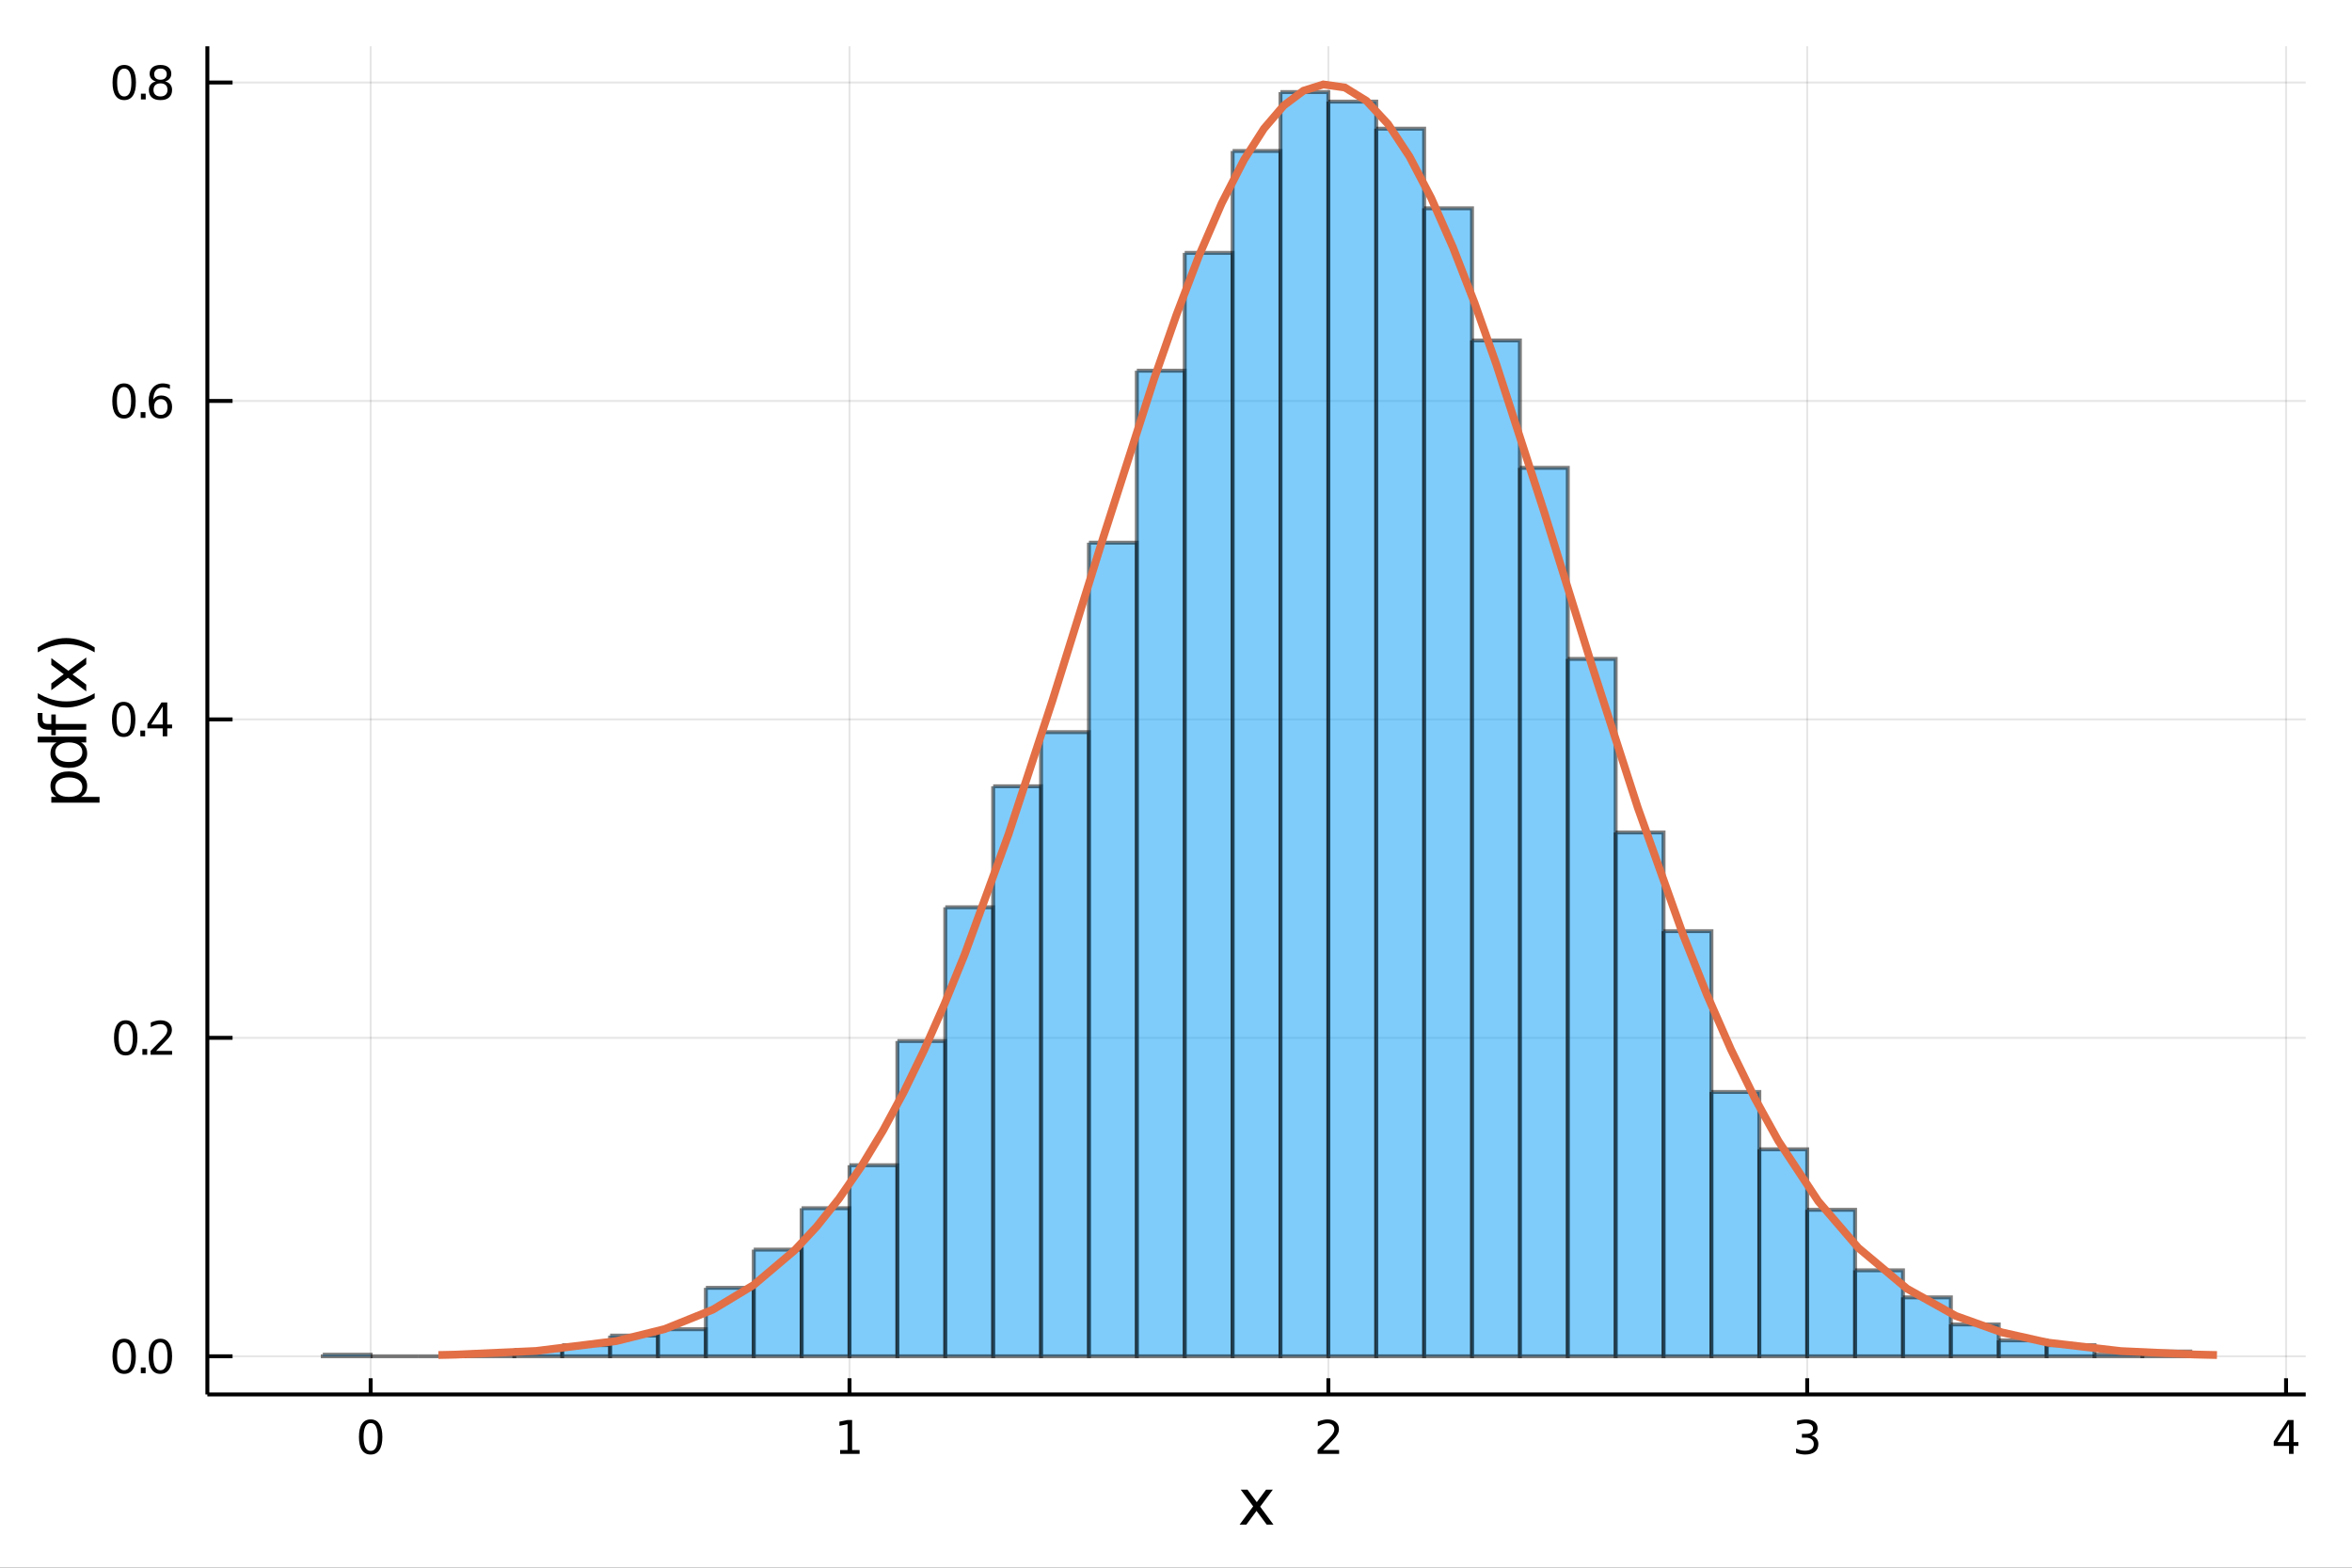 <?xml version="1.0" encoding="utf-8"?>
<svg xmlns="http://www.w3.org/2000/svg" xmlns:xlink="http://www.w3.org/1999/xlink" width="600" height="400" viewBox="0 0 2400 1600">
<rect x="0" y="0" width="2400" height="1600" fill="#333333" stroke="none"/>
<defs>
  <clipPath id="clip630">
    <rect x="0" y="0" width="2400" height="1600"/>
  </clipPath>
</defs>
<path clip-path="url(#clip630)" d="
M0 1600 L2400 1600 L2400 0 L0 0  Z
  " fill="#ffffff" fill-rule="evenodd" fill-opacity="1"/>
<defs>
  <clipPath id="clip631">
    <rect x="480" y="0" width="1681" height="1600"/>
  </clipPath>
</defs>
<path clip-path="url(#clip630)" d="
M211.602 1423.18 L2352.76 1423.18 L2352.76 47.244 L211.602 47.244  Z
  " fill="#ffffff" fill-rule="evenodd" fill-opacity="1"/>
<defs>
  <clipPath id="clip632">
    <rect x="211" y="47" width="2142" height="1377"/>
  </clipPath>
</defs>
<polyline clip-path="url(#clip632)" style="stroke:#000000; stroke-width:2; stroke-opacity:0.1; fill:none" points="
  378.232,1423.18 378.232,47.244 
  "/>
<polyline clip-path="url(#clip632)" style="stroke:#000000; stroke-width:2; stroke-opacity:0.1; fill:none" points="
  866.852,1423.18 866.852,47.244 
  "/>
<polyline clip-path="url(#clip632)" style="stroke:#000000; stroke-width:2; stroke-opacity:0.1; fill:none" points="
  1355.47,1423.18 1355.47,47.244 
  "/>
<polyline clip-path="url(#clip632)" style="stroke:#000000; stroke-width:2; stroke-opacity:0.1; fill:none" points="
  1844.09,1423.18 1844.09,47.244 
  "/>
<polyline clip-path="url(#clip632)" style="stroke:#000000; stroke-width:2; stroke-opacity:0.1; fill:none" points="
  2332.71,1423.18 2332.71,47.244 
  "/>
<polyline clip-path="url(#clip630)" style="stroke:#000000; stroke-width:4; stroke-opacity:1; fill:none" points="
  211.602,1423.18 2352.76,1423.18 
  "/>
<polyline clip-path="url(#clip630)" style="stroke:#000000; stroke-width:4; stroke-opacity:1; fill:none" points="
  378.232,1423.18 378.232,1406.67 
  "/>
<polyline clip-path="url(#clip630)" style="stroke:#000000; stroke-width:4; stroke-opacity:1; fill:none" points="
  866.852,1423.18 866.852,1406.67 
  "/>
<polyline clip-path="url(#clip630)" style="stroke:#000000; stroke-width:4; stroke-opacity:1; fill:none" points="
  1355.47,1423.18 1355.47,1406.67 
  "/>
<polyline clip-path="url(#clip630)" style="stroke:#000000; stroke-width:4; stroke-opacity:1; fill:none" points="
  1844.09,1423.18 1844.09,1406.67 
  "/>
<polyline clip-path="url(#clip630)" style="stroke:#000000; stroke-width:4; stroke-opacity:1; fill:none" points="
  2332.71,1423.18 2332.71,1406.67 
  "/>
<path clip-path="url(#clip630)" d="M 0 0 M378.232 1452.37 Q374.621 1452.37 372.792 1455.94 Q370.986 1459.48 370.986 1466.61 Q370.986 1473.71 372.792 1477.28 Q374.621 1480.82 378.232 1480.82 Q381.866 1480.82 383.671 1477.28 Q385.5 1473.71 385.5 1466.61 Q385.5 1459.48 383.671 1455.94 Q381.866 1452.37 378.232 1452.37 M378.232 1448.67 Q384.042 1448.67 387.097 1453.27 Q390.176 1457.86 390.176 1466.61 Q390.176 1475.33 387.097 1479.94 Q384.042 1484.52 378.232 1484.52 Q372.422 1484.52 369.343 1479.94 Q366.287 1475.33 366.287 1466.61 Q366.287 1457.86 369.343 1453.27 Q372.422 1448.67 378.232 1448.67 Z" fill="#000000" fill-rule="evenodd" fill-opacity="1" /><path clip-path="url(#clip630)" d="M 0 0 M857.234 1479.92 L864.873 1479.92 L864.873 1453.55 L856.563 1455.22 L856.563 1450.96 L864.826 1449.29 L869.502 1449.29 L869.502 1479.92 L877.141 1479.92 L877.141 1483.85 L857.234 1483.85 L857.234 1479.92 Z" fill="#000000" fill-rule="evenodd" fill-opacity="1" /><path clip-path="url(#clip630)" d="M 0 0 M1350.13 1479.92 L1366.44 1479.92 L1366.44 1483.85 L1344.5 1483.85 L1344.5 1479.92 Q1347.16 1477.16 1351.75 1472.53 Q1356.35 1467.88 1357.53 1466.54 Q1359.78 1464.01 1360.66 1462.28 Q1361.56 1460.52 1361.56 1458.83 Q1361.56 1456.07 1359.62 1454.34 Q1357.69 1452.6 1354.59 1452.6 Q1352.39 1452.6 1349.94 1453.37 Q1347.51 1454.13 1344.73 1455.68 L1344.73 1450.96 Q1347.56 1449.82 1350.01 1449.25 Q1352.46 1448.67 1354.5 1448.67 Q1359.87 1448.67 1363.06 1451.35 Q1366.26 1454.04 1366.26 1458.53 Q1366.26 1460.66 1365.45 1462.58 Q1364.66 1464.48 1362.56 1467.07 Q1361.98 1467.74 1358.87 1470.96 Q1355.77 1474.15 1350.13 1479.92 Z" fill="#000000" fill-rule="evenodd" fill-opacity="1" /><path clip-path="url(#clip630)" d="M 0 0 M1848.34 1465.22 Q1851.7 1465.94 1853.57 1468.2 Q1855.47 1470.47 1855.47 1473.81 Q1855.47 1478.92 1851.95 1481.72 Q1848.43 1484.52 1841.95 1484.52 Q1839.78 1484.52 1837.46 1484.08 Q1835.17 1483.67 1832.72 1482.81 L1832.72 1478.3 Q1834.66 1479.43 1836.97 1480.01 Q1839.29 1480.59 1841.81 1480.59 Q1846.21 1480.59 1848.5 1478.85 Q1850.82 1477.12 1850.82 1473.81 Q1850.82 1470.75 1848.66 1469.04 Q1846.53 1467.3 1842.72 1467.3 L1838.69 1467.3 L1838.69 1463.46 L1842.9 1463.46 Q1846.35 1463.46 1848.18 1462.09 Q1850.01 1460.7 1850.01 1458.11 Q1850.01 1455.45 1848.11 1454.04 Q1846.23 1452.6 1842.72 1452.6 Q1840.79 1452.6 1838.59 1453.02 Q1836.4 1453.44 1833.76 1454.31 L1833.76 1450.15 Q1836.42 1449.41 1838.73 1449.04 Q1841.07 1448.67 1843.13 1448.67 Q1848.46 1448.67 1851.56 1451.1 Q1854.66 1453.5 1854.66 1457.63 Q1854.66 1460.5 1853.02 1462.49 Q1851.37 1464.45 1848.34 1465.22 Z" fill="#000000" fill-rule="evenodd" fill-opacity="1" /><path clip-path="url(#clip630)" d="M 0 0 M2335.72 1453.37 L2323.92 1471.81 L2335.72 1471.81 L2335.72 1453.37 M2334.5 1449.29 L2340.37 1449.29 L2340.37 1471.81 L2345.31 1471.81 L2345.31 1475.7 L2340.37 1475.7 L2340.37 1483.85 L2335.72 1483.85 L2335.72 1475.7 L2320.12 1475.7 L2320.12 1471.19 L2334.5 1449.29 Z" fill="#000000" fill-rule="evenodd" fill-opacity="1" /><path clip-path="url(#clip630)" d="M 0 0 M1298.79 1520.4 L1285.9 1537.74 L1299.46 1556.04 L1292.56 1556.04 L1282.18 1542.04 L1271.8 1556.04 L1264.9 1556.04 L1278.74 1537.39 L1266.07 1520.4 L1272.98 1520.4 L1282.43 1533.1 L1291.89 1520.4 L1298.79 1520.4 Z" fill="#000000" fill-rule="evenodd" fill-opacity="1" /><polyline clip-path="url(#clip632)" style="stroke:#000000; stroke-width:2; stroke-opacity:0.1; fill:none" points="
  211.602,1384.24 2352.76,1384.24 
  "/>
<polyline clip-path="url(#clip632)" style="stroke:#000000; stroke-width:2; stroke-opacity:0.1; fill:none" points="
  211.602,1059.23 2352.76,1059.23 
  "/>
<polyline clip-path="url(#clip632)" style="stroke:#000000; stroke-width:2; stroke-opacity:0.1; fill:none" points="
  211.602,734.221 2352.76,734.221 
  "/>
<polyline clip-path="url(#clip632)" style="stroke:#000000; stroke-width:2; stroke-opacity:0.1; fill:none" points="
  211.602,409.213 2352.76,409.213 
  "/>
<polyline clip-path="url(#clip632)" style="stroke:#000000; stroke-width:2; stroke-opacity:0.1; fill:none" points="
  211.602,84.204 2352.76,84.204 
  "/>
<polyline clip-path="url(#clip630)" style="stroke:#000000; stroke-width:4; stroke-opacity:1; fill:none" points="
  211.602,1423.18 211.602,47.244 
  "/>
<polyline clip-path="url(#clip630)" style="stroke:#000000; stroke-width:4; stroke-opacity:1; fill:none" points="
  211.602,1384.24 237.296,1384.24 
  "/>
<polyline clip-path="url(#clip630)" style="stroke:#000000; stroke-width:4; stroke-opacity:1; fill:none" points="
  211.602,1059.23 237.296,1059.23 
  "/>
<polyline clip-path="url(#clip630)" style="stroke:#000000; stroke-width:4; stroke-opacity:1; fill:none" points="
  211.602,734.221 237.296,734.221 
  "/>
<polyline clip-path="url(#clip630)" style="stroke:#000000; stroke-width:4; stroke-opacity:1; fill:none" points="
  211.602,409.213 237.296,409.213 
  "/>
<polyline clip-path="url(#clip630)" style="stroke:#000000; stroke-width:4; stroke-opacity:1; fill:none" points="
  211.602,84.204 237.296,84.204 
  "/>
<path clip-path="url(#clip630)" d="M 0 0 M126.691 1370.04 Q123.08 1370.04 121.251 1373.6 Q119.445 1377.14 119.445 1384.27 Q119.445 1391.38 121.251 1394.94 Q123.08 1398.49 126.691 1398.49 Q130.325 1398.49 132.13 1394.94 Q133.959 1391.38 133.959 1384.27 Q133.959 1377.14 132.13 1373.6 Q130.325 1370.04 126.691 1370.04 M126.691 1366.33 Q132.501 1366.33 135.556 1370.94 Q138.635 1375.52 138.635 1384.27 Q138.635 1393 135.556 1397.61 Q132.501 1402.19 126.691 1402.19 Q120.88 1402.19 117.802 1397.61 Q114.746 1393 114.746 1384.27 Q114.746 1375.52 117.802 1370.94 Q120.88 1366.33 126.691 1366.33 Z" fill="#000000" fill-rule="evenodd" fill-opacity="1" /><path clip-path="url(#clip630)" d="M 0 0 M143.704 1395.64 L148.589 1395.64 L148.589 1401.52 L143.704 1401.52 L143.704 1395.64 Z" fill="#000000" fill-rule="evenodd" fill-opacity="1" /><path clip-path="url(#clip630)" d="M 0 0 M163.658 1370.04 Q160.047 1370.04 158.218 1373.6 Q156.413 1377.14 156.413 1384.27 Q156.413 1391.38 158.218 1394.94 Q160.047 1398.49 163.658 1398.49 Q167.292 1398.49 169.098 1394.94 Q170.927 1391.38 170.927 1384.27 Q170.927 1377.14 169.098 1373.6 Q167.292 1370.04 163.658 1370.04 M163.658 1366.33 Q169.468 1366.33 172.524 1370.94 Q175.602 1375.52 175.602 1384.27 Q175.602 1393 172.524 1397.61 Q169.468 1402.19 163.658 1402.19 Q157.848 1402.19 154.769 1397.61 Q151.714 1393 151.714 1384.27 Q151.714 1375.52 154.769 1370.94 Q157.848 1366.33 163.658 1366.33 Z" fill="#000000" fill-rule="evenodd" fill-opacity="1" /><path clip-path="url(#clip630)" d="M 0 0 M128.288 1045.03 Q124.677 1045.03 122.848 1048.59 Q121.043 1052.13 121.043 1059.26 Q121.043 1066.37 122.848 1069.94 Q124.677 1073.48 128.288 1073.48 Q131.922 1073.48 133.728 1069.94 Q135.556 1066.37 135.556 1059.26 Q135.556 1052.13 133.728 1048.59 Q131.922 1045.03 128.288 1045.03 M128.288 1041.32 Q134.098 1041.32 137.154 1045.93 Q140.232 1050.51 140.232 1059.26 Q140.232 1067.99 137.154 1072.6 Q134.098 1077.18 128.288 1077.18 Q122.478 1077.18 119.399 1072.6 Q116.343 1067.99 116.343 1059.26 Q116.343 1050.51 119.399 1045.93 Q122.478 1041.32 128.288 1041.32 Z" fill="#000000" fill-rule="evenodd" fill-opacity="1" /><path clip-path="url(#clip630)" d="M 0 0 M145.302 1070.63 L150.186 1070.63 L150.186 1076.51 L145.302 1076.51 L145.302 1070.63 Z" fill="#000000" fill-rule="evenodd" fill-opacity="1" /><path clip-path="url(#clip630)" d="M 0 0 M159.283 1072.57 L175.602 1072.57 L175.602 1076.51 L153.658 1076.51 L153.658 1072.57 Q156.32 1069.82 160.903 1065.19 Q165.51 1060.54 166.69 1059.19 Q168.936 1056.67 169.815 1054.94 Q170.718 1053.18 170.718 1051.49 Q170.718 1048.73 168.774 1047 Q166.852 1045.26 163.751 1045.26 Q161.552 1045.26 159.098 1046.02 Q156.667 1046.79 153.89 1048.34 L153.89 1043.62 Q156.714 1042.48 159.167 1041.9 Q161.621 1041.32 163.658 1041.32 Q169.028 1041.32 172.223 1044.01 Q175.417 1046.7 175.417 1051.19 Q175.417 1053.32 174.607 1055.24 Q173.82 1057.13 171.714 1059.73 Q171.135 1060.4 168.033 1063.62 Q164.931 1066.81 159.283 1072.57 Z" fill="#000000" fill-rule="evenodd" fill-opacity="1" /><path clip-path="url(#clip630)" d="M 0 0 M126.205 720.02 Q122.593 720.02 120.765 723.585 Q118.959 727.126 118.959 734.256 Q118.959 741.362 120.765 744.927 Q122.593 748.469 126.205 748.469 Q129.839 748.469 131.644 744.927 Q133.473 741.362 133.473 734.256 Q133.473 727.126 131.644 723.585 Q129.839 720.02 126.205 720.02 M126.205 716.316 Q132.015 716.316 135.07 720.923 Q138.149 725.506 138.149 734.256 Q138.149 742.983 135.07 747.589 Q132.015 752.172 126.205 752.172 Q120.394 752.172 117.316 747.589 Q114.26 742.983 114.26 734.256 Q114.26 725.506 117.316 720.923 Q120.394 716.316 126.205 716.316 Z" fill="#000000" fill-rule="evenodd" fill-opacity="1" /><path clip-path="url(#clip630)" d="M 0 0 M143.218 745.622 L148.103 745.622 L148.103 751.501 L143.218 751.501 L143.218 745.622 Z" fill="#000000" fill-rule="evenodd" fill-opacity="1" /><path clip-path="url(#clip630)" d="M 0 0 M166.019 721.015 L154.214 739.464 L166.019 739.464 L166.019 721.015 M164.792 716.941 L170.672 716.941 L170.672 739.464 L175.602 739.464 L175.602 743.353 L170.672 743.353 L170.672 751.501 L166.019 751.501 L166.019 743.353 L150.417 743.353 L150.417 738.839 L164.792 716.941 Z" fill="#000000" fill-rule="evenodd" fill-opacity="1" /><path clip-path="url(#clip630)" d="M 0 0 M126.529 395.011 Q122.918 395.011 121.089 398.576 Q119.283 402.118 119.283 409.247 Q119.283 416.354 121.089 419.919 Q122.918 423.46 126.529 423.46 Q130.163 423.46 131.968 419.919 Q133.797 416.354 133.797 409.247 Q133.797 402.118 131.968 398.576 Q130.163 395.011 126.529 395.011 M126.529 391.308 Q132.339 391.308 135.394 395.914 Q138.473 400.497 138.473 409.247 Q138.473 417.974 135.394 422.581 Q132.339 427.164 126.529 427.164 Q120.718 427.164 117.64 422.581 Q114.584 417.974 114.584 409.247 Q114.584 400.497 117.64 395.914 Q120.718 391.308 126.529 391.308 Z" fill="#000000" fill-rule="evenodd" fill-opacity="1" /><path clip-path="url(#clip630)" d="M 0 0 M143.542 420.613 L148.427 420.613 L148.427 426.493 L143.542 426.493 L143.542 420.613 Z" fill="#000000" fill-rule="evenodd" fill-opacity="1" /><path clip-path="url(#clip630)" d="M 0 0 M164.075 407.349 Q160.927 407.349 159.075 409.502 Q157.246 411.655 157.246 415.405 Q157.246 419.132 159.075 421.307 Q160.927 423.46 164.075 423.46 Q167.223 423.46 169.052 421.307 Q170.903 419.132 170.903 415.405 Q170.903 411.655 169.052 409.502 Q167.223 407.349 164.075 407.349 M173.357 392.696 L173.357 396.956 Q171.598 396.122 169.792 395.683 Q168.01 395.243 166.251 395.243 Q161.621 395.243 159.167 398.368 Q156.737 401.493 156.39 407.812 Q157.755 405.798 159.815 404.733 Q161.876 403.645 164.352 403.645 Q169.561 403.645 172.57 406.817 Q175.602 409.965 175.602 415.405 Q175.602 420.729 172.454 423.946 Q169.306 427.164 164.075 427.164 Q158.079 427.164 154.908 422.581 Q151.737 417.974 151.737 409.247 Q151.737 401.053 155.626 396.192 Q159.515 391.308 166.065 391.308 Q167.825 391.308 169.607 391.655 Q171.413 392.002 173.357 392.696 Z" fill="#000000" fill-rule="evenodd" fill-opacity="1" /><path clip-path="url(#clip630)" d="M 0 0 M126.783 70.003 Q123.172 70.003 121.343 73.567 Q119.538 77.109 119.538 84.239 Q119.538 91.345 121.343 94.91 Q123.172 98.452 126.783 98.452 Q130.417 98.452 132.223 94.91 Q134.052 91.345 134.052 84.239 Q134.052 77.109 132.223 73.567 Q130.417 70.003 126.783 70.003 M126.783 66.299 Q132.593 66.299 135.649 70.906 Q138.728 75.489 138.728 84.239 Q138.728 92.966 135.649 97.572 Q132.593 102.155 126.783 102.155 Q120.973 102.155 117.894 97.572 Q114.839 92.966 114.839 84.239 Q114.839 75.489 117.894 70.906 Q120.973 66.299 126.783 66.299 Z" fill="#000000" fill-rule="evenodd" fill-opacity="1" /><path clip-path="url(#clip630)" d="M 0 0 M143.797 95.604 L148.681 95.604 L148.681 101.484 L143.797 101.484 L143.797 95.604 Z" fill="#000000" fill-rule="evenodd" fill-opacity="1" /><path clip-path="url(#clip630)" d="M 0 0 M163.751 85.072 Q160.417 85.072 158.496 86.855 Q156.598 88.637 156.598 91.762 Q156.598 94.887 158.496 96.669 Q160.417 98.452 163.751 98.452 Q167.084 98.452 169.005 96.669 Q170.927 94.864 170.927 91.762 Q170.927 88.637 169.005 86.855 Q167.107 85.072 163.751 85.072 M159.075 83.081 Q156.065 82.341 154.376 80.28 Q152.709 78.22 152.709 75.257 Q152.709 71.114 155.649 68.706 Q158.612 66.299 163.751 66.299 Q168.913 66.299 171.852 68.706 Q174.792 71.114 174.792 75.257 Q174.792 78.22 173.102 80.28 Q171.436 82.341 168.45 83.081 Q171.829 83.868 173.704 86.16 Q175.602 88.452 175.602 91.762 Q175.602 96.785 172.524 99.47 Q169.468 102.155 163.751 102.155 Q158.033 102.155 154.954 99.47 Q151.899 96.785 151.899 91.762 Q151.899 88.452 153.797 86.16 Q155.695 83.868 159.075 83.081 M157.362 75.697 Q157.362 78.382 159.028 79.887 Q160.718 81.391 163.751 81.391 Q166.76 81.391 168.45 79.887 Q170.163 78.382 170.163 75.697 Q170.163 73.012 168.45 71.507 Q166.76 70.003 163.751 70.003 Q160.718 70.003 159.028 71.507 Q157.362 73.012 157.362 75.697 Z" fill="#000000" fill-rule="evenodd" fill-opacity="1" /><path clip-path="url(#clip630)" d="M 0 0 M82.657 813.335 L101.563 813.335 L101.563 819.223 L52.356 819.223 L52.356 813.335 L57.767 813.335 Q54.584 811.489 53.056 808.688 Q51.497 805.855 51.497 801.94 Q51.497 795.447 56.653 791.405 Q61.809 787.331 70.212 787.331 Q78.615 787.331 83.771 791.405 Q88.927 795.447 88.927 801.94 Q88.927 805.855 87.399 808.688 Q85.84 811.489 82.657 813.335 M70.212 793.41 Q63.751 793.41 60.09 796.084 Q56.398 798.726 56.398 803.373 Q56.398 808.02 60.09 810.693 Q63.751 813.335 70.212 813.335 Q76.673 813.335 80.365 810.693 Q84.026 808.02 84.026 803.373 Q84.026 798.726 80.365 796.084 Q76.673 793.41 70.212 793.41 Z" fill="#000000" fill-rule="evenodd" fill-opacity="1" /><path clip-path="url(#clip630)" d="M 0 0 M57.767 757.731 L38.479 757.731 L38.479 751.874 L88.004 751.874 L88.004 757.731 L82.657 757.731 Q85.84 759.577 87.399 762.409 Q88.927 765.21 88.927 769.157 Q88.927 775.618 83.771 779.692 Q78.615 783.735 70.212 783.735 Q61.809 783.735 56.653 779.692 Q51.497 775.618 51.497 769.157 Q51.497 765.21 53.056 762.409 Q54.584 759.577 57.767 757.731 M70.212 777.687 Q76.673 777.687 80.365 775.045 Q84.026 772.372 84.026 767.725 Q84.026 763.078 80.365 760.404 Q76.673 757.731 70.212 757.731 Q63.751 757.731 60.09 760.404 Q56.398 763.078 56.398 767.725 Q56.398 772.372 60.09 775.045 Q63.751 777.687 70.212 777.687 Z" fill="#000000" fill-rule="evenodd" fill-opacity="1" /><path clip-path="url(#clip630)" d="M 0 0 M38.479 727.685 L43.349 727.685 L43.349 733.286 Q43.349 736.437 44.622 737.679 Q45.895 738.888 49.205 738.888 L52.356 738.888 L52.356 729.244 L56.908 729.244 L56.908 738.888 L88.004 738.888 L88.004 744.776 L56.908 744.776 L56.908 750.378 L52.356 750.378 L52.356 744.776 L49.874 744.776 Q43.922 744.776 41.216 742.007 Q38.479 739.238 38.479 733.223 L38.479 727.685 Z" fill="#000000" fill-rule="evenodd" fill-opacity="1" /><path clip-path="url(#clip630)" d="M 0 0 M38.543 707.473 Q45.863 711.738 53.025 713.807 Q60.186 715.876 67.538 715.876 Q74.891 715.876 82.116 713.807 Q89.309 711.707 96.598 707.473 L96.598 712.566 Q89.118 717.34 81.893 719.727 Q74.668 722.083 67.538 722.083 Q60.441 722.083 53.247 719.727 Q46.054 717.372 38.543 712.566 L38.543 707.473 Z" fill="#000000" fill-rule="evenodd" fill-opacity="1" /><path clip-path="url(#clip630)" d="M 0 0 M52.356 671.698 L69.703 684.589 L88.004 671.03 L88.004 677.937 L74 688.313 L88.004 698.689 L88.004 705.596 L69.353 691.75 L52.356 704.418 L52.356 697.511 L65.056 688.058 L52.356 678.605 L52.356 671.698 Z" fill="#000000" fill-rule="evenodd" fill-opacity="1" /><path clip-path="url(#clip630)" d="M 0 0 M38.543 665.81 L38.543 660.717 Q46.054 655.943 53.247 653.588 Q60.441 651.201 67.538 651.201 Q74.668 651.201 81.893 653.588 Q89.118 655.943 96.598 660.717 L96.598 665.81 Q89.309 661.577 82.116 659.508 Q74.891 657.407 67.538 657.407 Q60.186 657.407 53.025 659.508 Q45.863 661.577 38.543 665.81 Z" fill="#000000" fill-rule="evenodd" fill-opacity="1" /><path clip-path="url(#clip632)" d="
M329.37 1382.61 L329.37 1384.24 L378.232 1384.24 L378.232 1382.61 L329.37 1382.61 L329.37 1382.61  Z
  " fill="#009af9" fill-rule="evenodd" fill-opacity="0.5"/>
<polyline clip-path="url(#clip632)" style="stroke:#000000; stroke-width:4; stroke-opacity:0.5; fill:none" points="
  329.37,1382.61 329.37,1384.24 378.232,1384.24 378.232,1382.61 329.37,1382.61 
  "/>
<path clip-path="url(#clip632)" d="
M378.232 1384.24 L378.232 1384.24 L427.094 1384.24 L427.094 1384.24 L378.232 1384.24 L378.232 1384.24  Z
  " fill="#009af9" fill-rule="evenodd" fill-opacity="0.5"/>
<polyline clip-path="url(#clip632)" style="stroke:#000000; stroke-width:4; stroke-opacity:0.5; fill:none" points="
  378.232,1384.24 378.232,1384.24 427.094,1384.24 378.232,1384.24 
  "/>
<path clip-path="url(#clip632)" d="
M427.094 1384.24 L427.094 1384.24 L475.956 1384.24 L475.956 1384.24 L427.094 1384.24 L427.094 1384.24  Z
  " fill="#009af9" fill-rule="evenodd" fill-opacity="0.5"/>
<polyline clip-path="url(#clip632)" style="stroke:#000000; stroke-width:4; stroke-opacity:0.5; fill:none" points="
  427.094,1384.24 427.094,1384.24 475.956,1384.24 427.094,1384.24 
  "/>
<path clip-path="url(#clip632)" d="
M475.956 1382.61 L475.956 1384.24 L524.818 1384.24 L524.818 1382.61 L475.956 1382.61 L475.956 1382.61  Z
  " fill="#009af9" fill-rule="evenodd" fill-opacity="0.5"/>
<polyline clip-path="url(#clip632)" style="stroke:#000000; stroke-width:4; stroke-opacity:0.5; fill:none" points="
  475.956,1382.61 475.956,1384.24 524.818,1384.24 524.818,1382.61 475.956,1382.61 
  "/>
<path clip-path="url(#clip632)" d="
M524.818 1377.74 L524.818 1384.24 L573.68 1384.24 L573.68 1377.74 L524.818 1377.74 L524.818 1377.74  Z
  " fill="#009af9" fill-rule="evenodd" fill-opacity="0.5"/>
<polyline clip-path="url(#clip632)" style="stroke:#000000; stroke-width:4; stroke-opacity:0.5; fill:none" points="
  524.818,1377.74 524.818,1384.24 573.68,1384.24 573.68,1377.74 524.818,1377.74 
  "/>
<path clip-path="url(#clip632)" d="
M573.68 1372.86 L573.68 1384.24 L622.542 1384.24 L622.542 1372.86 L573.68 1372.86 L573.68 1372.86  Z
  " fill="#009af9" fill-rule="evenodd" fill-opacity="0.5"/>
<polyline clip-path="url(#clip632)" style="stroke:#000000; stroke-width:4; stroke-opacity:0.5; fill:none" points="
  573.68,1372.86 573.68,1384.24 622.542,1384.24 622.542,1372.86 573.68,1372.86 
  "/>
<path clip-path="url(#clip632)" d="
M622.542 1363.11 L622.542 1384.24 L671.404 1384.24 L671.404 1363.11 L622.542 1363.11 L622.542 1363.11  Z
  " fill="#009af9" fill-rule="evenodd" fill-opacity="0.5"/>
<polyline clip-path="url(#clip632)" style="stroke:#000000; stroke-width:4; stroke-opacity:0.5; fill:none" points="
  622.542,1363.11 622.542,1384.24 671.404,1384.24 671.404,1363.11 622.542,1363.11 
  "/>
<path clip-path="url(#clip632)" d="
M671.404 1356.61 L671.404 1384.24 L720.266 1384.24 L720.266 1356.61 L671.404 1356.61 L671.404 1356.61  Z
  " fill="#009af9" fill-rule="evenodd" fill-opacity="0.5"/>
<polyline clip-path="url(#clip632)" style="stroke:#000000; stroke-width:4; stroke-opacity:0.5; fill:none" points="
  671.404,1356.61 671.404,1384.24 720.266,1384.24 720.266,1356.61 671.404,1356.61 
  "/>
<path clip-path="url(#clip632)" d="
M720.266 1314.36 L720.266 1384.24 L769.128 1384.24 L769.128 1314.36 L720.266 1314.36 L720.266 1314.36  Z
  " fill="#009af9" fill-rule="evenodd" fill-opacity="0.5"/>
<polyline clip-path="url(#clip632)" style="stroke:#000000; stroke-width:4; stroke-opacity:0.5; fill:none" points="
  720.266,1314.36 720.266,1384.24 769.128,1384.24 769.128,1314.36 720.266,1314.36 
  "/>
<path clip-path="url(#clip632)" d="
M769.128 1275.36 L769.128 1384.24 L817.99 1384.24 L817.99 1275.36 L769.128 1275.36 L769.128 1275.36  Z
  " fill="#009af9" fill-rule="evenodd" fill-opacity="0.5"/>
<polyline clip-path="url(#clip632)" style="stroke:#000000; stroke-width:4; stroke-opacity:0.5; fill:none" points="
  769.128,1275.36 769.128,1384.24 817.99,1384.24 817.99,1275.36 769.128,1275.36 
  "/>
<path clip-path="url(#clip632)" d="
M817.99 1233.11 L817.99 1384.24 L866.852 1384.24 L866.852 1233.11 L817.99 1233.11 L817.99 1233.11  Z
  " fill="#009af9" fill-rule="evenodd" fill-opacity="0.5"/>
<polyline clip-path="url(#clip632)" style="stroke:#000000; stroke-width:4; stroke-opacity:0.5; fill:none" points="
  817.99,1233.11 817.99,1384.24 866.852,1384.24 866.852,1233.11 817.99,1233.11 
  "/>
<path clip-path="url(#clip632)" d="
M866.852 1189.23 L866.852 1384.24 L915.714 1384.24 L915.714 1189.23 L866.852 1189.23 L866.852 1189.23  Z
  " fill="#009af9" fill-rule="evenodd" fill-opacity="0.5"/>
<polyline clip-path="url(#clip632)" style="stroke:#000000; stroke-width:4; stroke-opacity:0.5; fill:none" points="
  866.852,1189.23 866.852,1384.24 915.714,1384.24 915.714,1189.23 866.852,1189.23 
  "/>
<path clip-path="url(#clip632)" d="
M915.714 1062.48 L915.714 1384.24 L964.576 1384.24 L964.576 1062.48 L915.714 1062.48 L915.714 1062.48  Z
  " fill="#009af9" fill-rule="evenodd" fill-opacity="0.5"/>
<polyline clip-path="url(#clip632)" style="stroke:#000000; stroke-width:4; stroke-opacity:0.5; fill:none" points="
  915.714,1062.48 915.714,1384.24 964.576,1384.24 964.576,1062.48 915.714,1062.48 
  "/>
<path clip-path="url(#clip632)" d="
M964.576 925.976 L964.576 1384.24 L1013.44 1384.24 L1013.44 925.976 L964.576 925.976 L964.576 925.976  Z
  " fill="#009af9" fill-rule="evenodd" fill-opacity="0.5"/>
<polyline clip-path="url(#clip632)" style="stroke:#000000; stroke-width:4; stroke-opacity:0.5; fill:none" points="
  964.576,925.976 964.576,1384.24 1013.44,1384.24 1013.44,925.976 964.576,925.976 
  "/>
<path clip-path="url(#clip632)" d="
M1013.44 802.473 L1013.44 1384.24 L1062.3 1384.24 L1062.3 802.473 L1013.44 802.473 L1013.44 802.473  Z
  " fill="#009af9" fill-rule="evenodd" fill-opacity="0.5"/>
<polyline clip-path="url(#clip632)" style="stroke:#000000; stroke-width:4; stroke-opacity:0.5; fill:none" points="
  1013.44,802.473 1013.44,1384.24 1062.3,1384.24 1062.3,802.473 1013.44,802.473 
  "/>
<path clip-path="url(#clip632)" d="
M1062.3 747.221 L1062.3 1384.24 L1111.16 1384.24 L1111.16 747.221 L1062.3 747.221 L1062.3 747.221  Z
  " fill="#009af9" fill-rule="evenodd" fill-opacity="0.5"/>
<polyline clip-path="url(#clip632)" style="stroke:#000000; stroke-width:4; stroke-opacity:0.5; fill:none" points="
  1062.3,747.221 1062.3,1384.24 1111.16,1384.24 1111.16,747.221 1062.3,747.221 
  "/>
<path clip-path="url(#clip632)" d="
M1111.16 553.841 L1111.16 1384.24 L1160.02 1384.24 L1160.02 553.841 L1111.16 553.841 L1111.16 553.841  Z
  " fill="#009af9" fill-rule="evenodd" fill-opacity="0.5"/>
<polyline clip-path="url(#clip632)" style="stroke:#000000; stroke-width:4; stroke-opacity:0.5; fill:none" points="
  1111.16,553.841 1111.16,1384.24 1160.02,1384.24 1160.02,553.841 1111.16,553.841 
  "/>
<path clip-path="url(#clip632)" d="
M1160.02 378.337 L1160.02 1384.24 L1208.89 1384.24 L1208.89 378.337 L1160.02 378.337 L1160.02 378.337  Z
  " fill="#009af9" fill-rule="evenodd" fill-opacity="0.5"/>
<polyline clip-path="url(#clip632)" style="stroke:#000000; stroke-width:4; stroke-opacity:0.5; fill:none" points="
  1160.02,378.337 1160.02,1384.24 1208.89,1384.24 1208.89,378.337 1160.02,378.337 
  "/>
<path clip-path="url(#clip632)" d="
M1208.89 258.084 L1208.89 1384.24 L1257.75 1384.24 L1257.75 258.084 L1208.89 258.084 L1208.89 258.084  Z
  " fill="#009af9" fill-rule="evenodd" fill-opacity="0.5"/>
<polyline clip-path="url(#clip632)" style="stroke:#000000; stroke-width:4; stroke-opacity:0.5; fill:none" points="
  1208.89,258.084 1208.89,1384.24 1257.75,1384.24 1257.75,258.084 1208.89,258.084 
  "/>
<path clip-path="url(#clip632)" d="
M1257.75 154.081 L1257.75 1384.24 L1306.61 1384.24 L1306.61 154.081 L1257.75 154.081 L1257.75 154.081  Z
  " fill="#009af9" fill-rule="evenodd" fill-opacity="0.5"/>
<polyline clip-path="url(#clip632)" style="stroke:#000000; stroke-width:4; stroke-opacity:0.5; fill:none" points="
  1257.75,154.081 1257.75,1384.24 1306.61,1384.24 1306.61,154.081 1257.75,154.081 
  "/>
<path clip-path="url(#clip632)" d="
M1306.61 93.954 L1306.61 1384.24 L1355.47 1384.24 L1355.47 93.954 L1306.61 93.954 L1306.61 93.954  Z
  " fill="#009af9" fill-rule="evenodd" fill-opacity="0.5"/>
<polyline clip-path="url(#clip632)" style="stroke:#000000; stroke-width:4; stroke-opacity:0.5; fill:none" points="
  1306.61,93.954 1306.61,1384.24 1355.47,1384.24 1355.47,93.954 1306.61,93.954 
  "/>
<path clip-path="url(#clip632)" d="
M1355.47 103.705 L1355.47 1384.24 L1404.33 1384.24 L1404.33 103.705 L1355.47 103.705 L1355.47 103.705  Z
  " fill="#009af9" fill-rule="evenodd" fill-opacity="0.5"/>
<polyline clip-path="url(#clip632)" style="stroke:#000000; stroke-width:4; stroke-opacity:0.5; fill:none" points="
  1355.47,103.705 1355.47,1384.24 1404.33,1384.24 1404.33,103.705 1355.47,103.705 
  "/>
<path clip-path="url(#clip632)" d="
M1404.33 131.33 L1404.33 1384.24 L1453.2 1384.24 L1453.2 131.33 L1404.33 131.33 L1404.33 131.33  Z
  " fill="#009af9" fill-rule="evenodd" fill-opacity="0.5"/>
<polyline clip-path="url(#clip632)" style="stroke:#000000; stroke-width:4; stroke-opacity:0.5; fill:none" points="
  1404.33,131.33 1404.33,1384.24 1453.2,1384.24 1453.2,131.33 1404.33,131.33 
  "/>
<path clip-path="url(#clip632)" d="
M1453.2 212.582 L1453.2 1384.24 L1502.06 1384.24 L1502.06 212.582 L1453.2 212.582 L1453.2 212.582  Z
  " fill="#009af9" fill-rule="evenodd" fill-opacity="0.5"/>
<polyline clip-path="url(#clip632)" style="stroke:#000000; stroke-width:4; stroke-opacity:0.5; fill:none" points="
  1453.2,212.582 1453.2,1384.24 1502.06,1384.24 1502.06,212.582 1453.2,212.582 
  "/>
<path clip-path="url(#clip632)" d="
M1502.06 347.461 L1502.06 1384.24 L1550.92 1384.24 L1550.92 347.461 L1502.06 347.461 L1502.06 347.461  Z
  " fill="#009af9" fill-rule="evenodd" fill-opacity="0.5"/>
<polyline clip-path="url(#clip632)" style="stroke:#000000; stroke-width:4; stroke-opacity:0.5; fill:none" points="
  1502.06,347.461 1502.06,1384.24 1550.92,1384.24 1550.92,347.461 1502.06,347.461 
  "/>
<path clip-path="url(#clip632)" d="
M1550.92 477.464 L1550.92 1384.24 L1599.78 1384.24 L1599.78 477.464 L1550.92 477.464 L1550.92 477.464  Z
  " fill="#009af9" fill-rule="evenodd" fill-opacity="0.5"/>
<polyline clip-path="url(#clip632)" style="stroke:#000000; stroke-width:4; stroke-opacity:0.5; fill:none" points="
  1550.92,477.464 1550.92,1384.24 1599.78,1384.24 1599.78,477.464 1550.92,477.464 
  "/>
<path clip-path="url(#clip632)" d="
M1599.78 672.47 L1599.78 1384.24 L1648.64 1384.24 L1648.64 672.47 L1599.78 672.47 L1599.78 672.47  Z
  " fill="#009af9" fill-rule="evenodd" fill-opacity="0.5"/>
<polyline clip-path="url(#clip632)" style="stroke:#000000; stroke-width:4; stroke-opacity:0.5; fill:none" points="
  1599.78,672.47 1599.78,1384.24 1648.64,1384.24 1648.64,672.47 1599.78,672.47 
  "/>
<path clip-path="url(#clip632)" d="
M1648.64 849.599 L1648.64 1384.24 L1697.51 1384.24 L1697.51 849.599 L1648.64 849.599 L1648.64 849.599  Z
  " fill="#009af9" fill-rule="evenodd" fill-opacity="0.5"/>
<polyline clip-path="url(#clip632)" style="stroke:#000000; stroke-width:4; stroke-opacity:0.5; fill:none" points="
  1648.64,849.599 1648.64,1384.24 1697.51,1384.24 1697.51,849.599 1648.64,849.599 
  "/>
<path clip-path="url(#clip632)" d="
M1697.51 950.352 L1697.51 1384.24 L1746.37 1384.24 L1746.37 950.352 L1697.51 950.352 L1697.51 950.352  Z
  " fill="#009af9" fill-rule="evenodd" fill-opacity="0.5"/>
<polyline clip-path="url(#clip632)" style="stroke:#000000; stroke-width:4; stroke-opacity:0.5; fill:none" points="
  1697.51,950.352 1697.51,1384.24 1746.37,1384.24 1746.37,950.352 1697.51,950.352 
  "/>
<path clip-path="url(#clip632)" d="
M1746.37 1114.48 L1746.37 1384.24 L1795.23 1384.24 L1795.23 1114.48 L1746.37 1114.48 L1746.37 1114.48  Z
  " fill="#009af9" fill-rule="evenodd" fill-opacity="0.5"/>
<polyline clip-path="url(#clip632)" style="stroke:#000000; stroke-width:4; stroke-opacity:0.5; fill:none" points="
  1746.37,1114.48 1746.37,1384.24 1795.23,1384.24 1795.23,1114.48 1746.37,1114.48 
  "/>
<path clip-path="url(#clip632)" d="
M1795.23 1172.98 L1795.23 1384.24 L1844.09 1384.24 L1844.09 1172.98 L1795.23 1172.98 L1795.23 1172.98  Z
  " fill="#009af9" fill-rule="evenodd" fill-opacity="0.5"/>
<polyline clip-path="url(#clip632)" style="stroke:#000000; stroke-width:4; stroke-opacity:0.5; fill:none" points="
  1795.23,1172.98 1795.23,1384.24 1844.09,1384.24 1844.09,1172.98 1795.23,1172.98 
  "/>
<path clip-path="url(#clip632)" d="
M1844.09 1234.73 L1844.09 1384.24 L1892.95 1384.24 L1892.95 1234.73 L1844.09 1234.73 L1844.09 1234.73  Z
  " fill="#009af9" fill-rule="evenodd" fill-opacity="0.5"/>
<polyline clip-path="url(#clip632)" style="stroke:#000000; stroke-width:4; stroke-opacity:0.5; fill:none" points="
  1844.09,1234.73 1844.09,1384.24 1892.95,1384.24 1892.95,1234.73 1844.09,1234.73 
  "/>
<path clip-path="url(#clip632)" d="
M1892.95 1296.49 L1892.95 1384.24 L1941.82 1384.24 L1941.82 1296.49 L1892.95 1296.49 L1892.95 1296.49  Z
  " fill="#009af9" fill-rule="evenodd" fill-opacity="0.5"/>
<polyline clip-path="url(#clip632)" style="stroke:#000000; stroke-width:4; stroke-opacity:0.5; fill:none" points="
  1892.95,1296.49 1892.95,1384.24 1941.82,1384.24 1941.82,1296.49 1892.95,1296.49 
  "/>
<path clip-path="url(#clip632)" d="
M1941.82 1324.11 L1941.82 1384.24 L1990.68 1384.24 L1990.68 1324.11 L1941.82 1324.11 L1941.82 1324.11  Z
  " fill="#009af9" fill-rule="evenodd" fill-opacity="0.5"/>
<polyline clip-path="url(#clip632)" style="stroke:#000000; stroke-width:4; stroke-opacity:0.5; fill:none" points="
  1941.82,1324.11 1941.82,1384.24 1990.68,1384.24 1990.68,1324.11 1941.82,1324.11 
  "/>
<path clip-path="url(#clip632)" d="
M1990.68 1351.74 L1990.68 1384.24 L2039.54 1384.24 L2039.54 1351.74 L1990.68 1351.74 L1990.68 1351.74  Z
  " fill="#009af9" fill-rule="evenodd" fill-opacity="0.5"/>
<polyline clip-path="url(#clip632)" style="stroke:#000000; stroke-width:4; stroke-opacity:0.5; fill:none" points="
  1990.68,1351.74 1990.68,1384.24 2039.54,1384.24 2039.54,1351.74 1990.68,1351.74 
  "/>
<path clip-path="url(#clip632)" d="
M2039.54 1367.99 L2039.54 1384.24 L2088.4 1384.24 L2088.4 1367.99 L2039.54 1367.99 L2039.54 1367.99  Z
  " fill="#009af9" fill-rule="evenodd" fill-opacity="0.5"/>
<polyline clip-path="url(#clip632)" style="stroke:#000000; stroke-width:4; stroke-opacity:0.5; fill:none" points="
  2039.54,1367.99 2039.54,1384.24 2088.4,1384.24 2088.4,1367.99 2039.54,1367.99 
  "/>
<path clip-path="url(#clip632)" d="
M2088.4 1372.86 L2088.4 1384.24 L2137.26 1384.24 L2137.26 1372.86 L2088.4 1372.86 L2088.4 1372.86  Z
  " fill="#009af9" fill-rule="evenodd" fill-opacity="0.5"/>
<polyline clip-path="url(#clip632)" style="stroke:#000000; stroke-width:4; stroke-opacity:0.5; fill:none" points="
  2088.4,1372.86 2088.4,1384.24 2137.26,1384.24 2137.26,1372.86 2088.4,1372.86 
  "/>
<path clip-path="url(#clip632)" d="
M2137.26 1382.61 L2137.26 1384.24 L2186.13 1384.24 L2186.13 1382.61 L2137.26 1382.61 L2137.26 1382.61  Z
  " fill="#009af9" fill-rule="evenodd" fill-opacity="0.5"/>
<polyline clip-path="url(#clip632)" style="stroke:#000000; stroke-width:4; stroke-opacity:0.5; fill:none" points="
  2137.26,1382.61 2137.26,1384.24 2186.13,1384.24 2186.13,1382.61 2137.26,1382.61 
  "/>
<path clip-path="url(#clip632)" d="
M2186.13 1379.36 L2186.13 1384.24 L2234.99 1384.24 L2234.99 1379.36 L2186.13 1379.36 L2186.13 1379.36  Z
  " fill="#009af9" fill-rule="evenodd" fill-opacity="0.5"/>
<polyline clip-path="url(#clip632)" style="stroke:#000000; stroke-width:4; stroke-opacity:0.5; fill:none" points="
  2186.13,1379.36 2186.13,1384.24 2234.99,1384.24 2234.99,1379.36 2186.13,1379.36 
  "/>
<polyline clip-path="url(#clip632)" style="stroke:#e26f46; stroke-width:8; stroke-opacity:1; fill:none" points="
  447.362,1382.95 456.224,1382.76 465.085,1382.55 547.025,1378.82 628.964,1368.68 678.206,1356.46 727.448,1336.61 769.082,1311.44 810.716,1276.18 833.328,1251.94 
  855.941,1223.65 878.554,1190.98 901.167,1153.65 922.014,1114.94 942.861,1072.02 963.708,1024.89 984.555,973.647 1029.26,851.089 1073.96,714.799 1125.75,548.585 
  1177.54,387.057 1200.55,321.08 1223.56,260.776 1246.57,207.566 1269.59,162.749 1289.77,131.252 1309.95,107.704 1330.13,92.58 1350.3,86.186 1372.31,89.311 
  1394.31,102.889 1416.31,126.593 1438.31,159.854 1460.44,202.162 1482.57,252.36 1504.71,309.307 1526.84,371.753 1575.78,522.796 1624.72,680.208 1671.28,824.496 
  1717.85,955.129 1742.06,1015.84 1766.27,1071.07 1790.47,1120.62 1814.68,1164.5 1855.44,1226.08 1896.2,1273.53 1945.96,1315.27 1995.71,1343.03 2042.49,1359.79 
  2089.26,1370.25 2164.2,1378.95 2239.14,1382.42 2250.67,1382.7 2262.2,1382.95 
  "/>
</svg>
